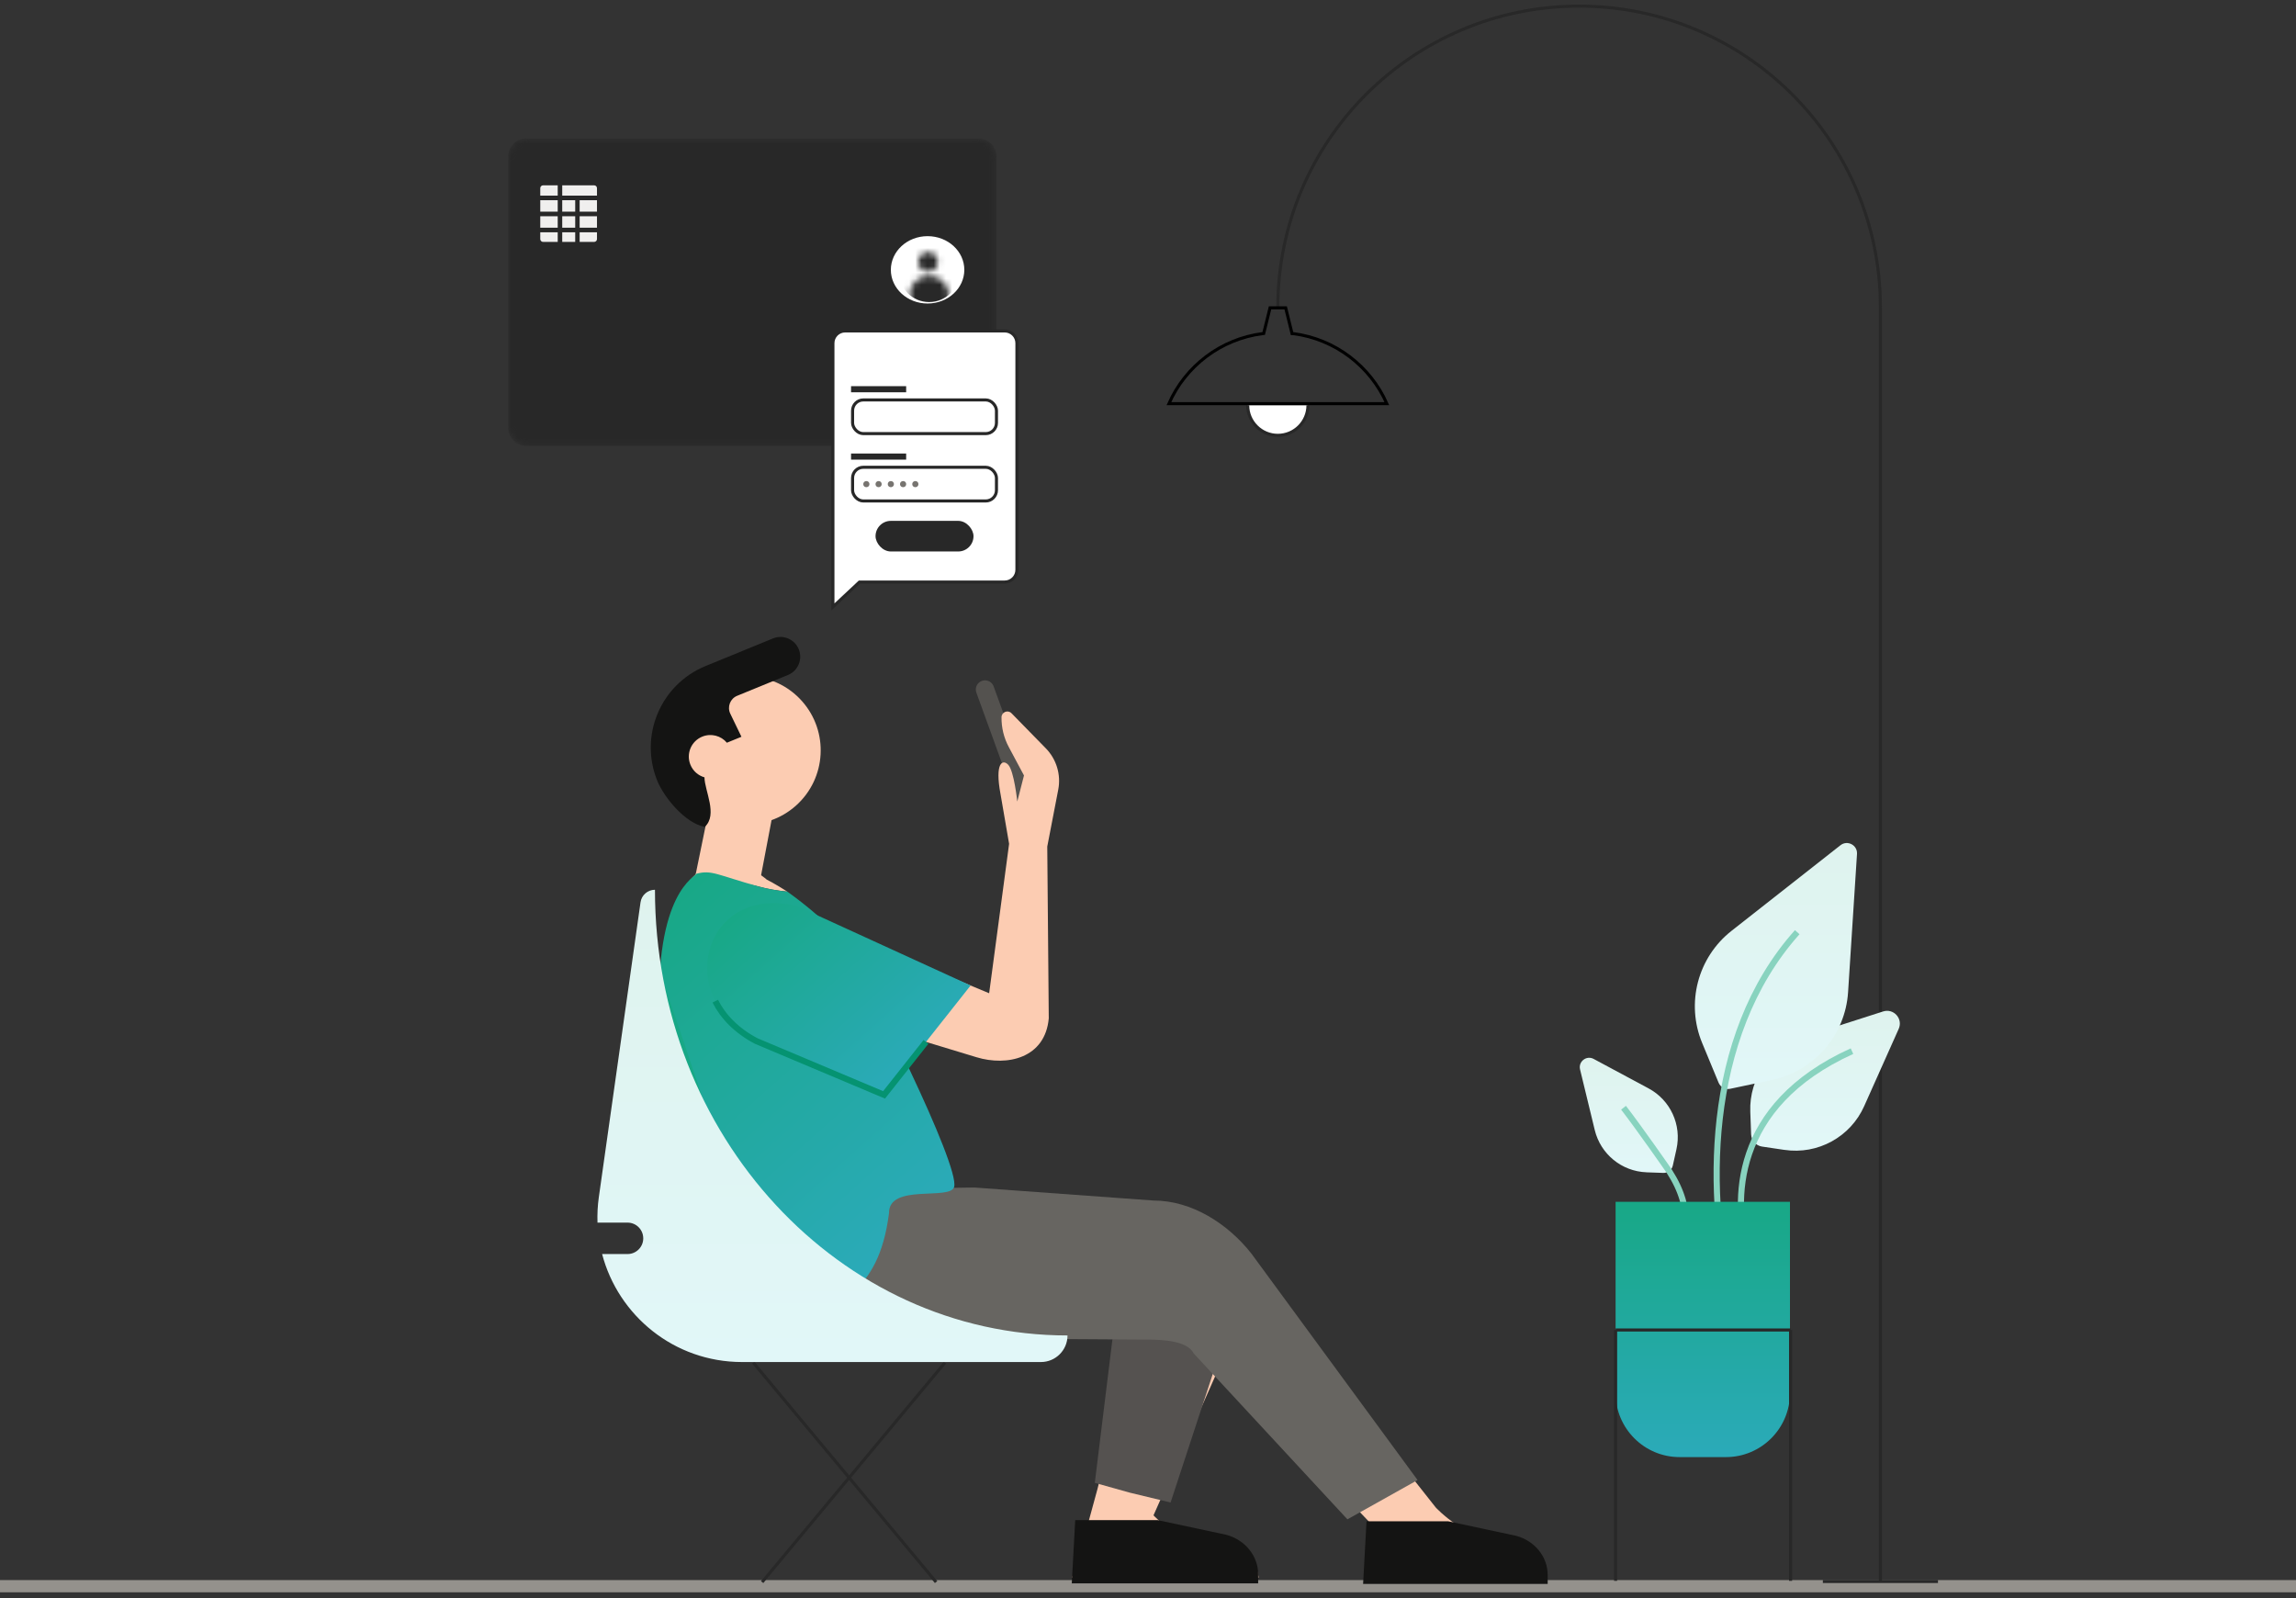 <svg width="375" height="261" viewBox="0 0 375 261" fill="none" xmlns="http://www.w3.org/2000/svg">
<rect x="0" y="0" width="375" height="261" fill="#333333" stroke="none"/>
<mask id="mask0_14_7191" style="mask-type:alpha" maskUnits="userSpaceOnUse" x="83" y="22" width="80" height="51">
<path d="M85.954 22.606H159.812C161.444 22.606 162.767 23.929 162.767 25.56V69.875C162.767 71.507 161.444 72.829 159.812 72.829H85.954C84.323 72.829 83 71.507 83 69.875V25.56C83 23.929 84.323 22.606 85.954 22.606Z" fill="#18A886"/>
</mask>
<g mask="url(#mask0_14_7191)">
<path d="M85.954 22.606H159.812C161.444 22.606 162.767 23.929 162.767 25.56V69.875C162.767 71.507 161.444 72.829 159.812 72.829H85.954C84.323 72.829 83 71.507 83 69.875V25.56C83 23.929 84.323 22.606 85.954 22.606Z" fill="#282828"/>
</g>
<path d="M97.041 39.511H94.673V37.936H97.503V39.05C97.503 39.172 97.454 39.289 97.367 39.376C97.281 39.462 97.163 39.511 97.041 39.511ZM93.945 39.511H91.828V37.936H93.945V39.511ZM91.091 39.511H88.702C88.58 39.511 88.462 39.462 88.376 39.376C88.289 39.289 88.24 39.172 88.24 39.049V37.936H91.09L91.091 39.511ZM97.503 37.189H94.673V35.317H97.503V37.189ZM93.945 37.189H91.828V35.317H93.945V37.189ZM91.091 37.189H88.24V35.317H91.09L91.091 37.189ZM97.503 34.57H94.673V32.698H97.503V34.57ZM93.945 34.57H91.828V32.698H93.945V34.57ZM91.091 34.57H88.24V32.698H91.09L91.091 34.57ZM97.503 31.952H91.828V30.269H97.041C97.163 30.269 97.281 30.318 97.368 30.405C97.454 30.491 97.503 30.609 97.503 30.731V31.952ZM91.091 31.952H88.24V30.731C88.24 30.609 88.289 30.491 88.376 30.405C88.462 30.318 88.58 30.269 88.702 30.269H91.09L91.091 31.952Z" fill="#F0EFEE"/>
<path d="M160.879 112.62L168.148 132.644" stroke="#54524F" stroke-width="3" stroke-miterlimit="10" stroke-linecap="round"/>
<path d="M130 131.583C134.987 127.13 135.42 119.478 130.967 114.491C126.514 109.504 118.861 109.071 113.874 113.524C108.887 117.976 108.454 125.629 112.907 130.616C117.36 135.603 125.013 136.036 130 131.583Z" fill="#FCCCB2"/>
<path d="M117.841 127.803C119.093 126.686 119.201 124.765 118.084 123.514C116.966 122.262 115.046 122.153 113.794 123.271C112.542 124.389 112.434 126.309 113.551 127.561C114.669 128.812 116.589 128.921 117.841 127.803Z" fill="#FCCCB2"/>
<path d="M115.664 132.834L113.602 142.908L124.239 143.307L126.524 131.275L115.664 132.834Z" fill="#FCCCB2"/>
<path d="M128.598 145.628C126.974 145.465 125.382 145.199 123.923 144.794C117.059 142.884 112.406 147.879 109.851 148.559C110.841 146.268 112.121 144.223 113.713 142.709C120.754 139.279 125.206 143.648 125.206 143.648C125.206 143.648 126.633 144.368 128.598 145.628Z" fill="#FCCCB2"/>
<path d="M177.895 248.153L175.1 257.669H205.562C205.562 257.669 205.237 253.121 200.493 253.121C193.527 253.121 188.4 247.496 188.4 247.496L202.122 216.553L184.914 220.318L179.27 243.11L177.895 248.153Z" fill="#FCCCB2"/>
<path d="M182.021 216.063L178.812 242.193L184.542 243.798L191.189 245.402L200.816 216.063H182.021Z" fill="#555250"/>
<path d="M234.481 246.193L213.194 219.272L201.777 225.663L223.939 248.895L223.392 251.622C222.538 254.398 223.392 257.78 223.392 257.78L252.161 257.211C252.161 257.211 253.266 252.642 246.495 252.205C239.544 251.752 234.481 246.196 234.481 246.196V246.193Z" fill="#FCCCB2"/>
<path d="M125.301 194.446C118.911 207.47 121.125 216.824 132.426 217.805C141.78 218.618 175.768 218.713 187.459 218.796C189.839 218.814 193.903 218.946 194.979 221.071L220.07 248.153L231.531 241.735L204.363 204.714C200.503 199.84 194.628 196.083 188.412 196.083L159.129 193.955L125.301 194.446Z" fill="#676561"/>
<path d="M137.889 154.174C141.841 160.309 156.792 190.372 155.839 193.854C155.221 196.125 145.129 193.246 145.2 198.139C144.313 205.084 142.055 208.535 139.289 211.143C135.809 214.429 130.377 215.662 124.468 215.133C112.247 195.3 107.72 166.619 107.72 166.619C106.838 145.628 113.715 143.173 113.715 142.714C116.267 142.036 117.056 142.886 123.923 144.794C125.38 145.196 126.974 145.464 128.598 145.628C128.598 145.628 135.536 150.522 137.889 154.174Z" fill="url(#paint0_linear_14_7191)"/>
<path d="M124.911 148.853C134.011 150.538 161.555 162.225 161.555 162.225L164.814 137.821L163.408 129.662C162.461 124.62 163.741 123.933 164.663 124.9C165.63 125.907 166.15 130.914 166.15 130.914L167.245 126.656L164.764 122.017C163.961 120.519 163.554 118.842 163.576 117.142C163.589 116.295 164.615 115.886 165.206 116.491L170.816 122.228C172.555 124.007 173.312 126.528 172.841 128.973L171.047 138.27L171.293 166.324C170.709 172.84 164.505 174.199 159.488 172.676L132.385 164.451" fill="#FCCCB2"/>
<path d="M130.224 148.004L158.529 160.957L144.394 178.828L123.508 170.031C109.594 162.688 115.099 144.266 130.226 148.002L130.224 148.004Z" fill="url(#paint1_linear_14_7191)"/>
<path d="M116.821 163.517C118.078 166.008 120.266 168.321 123.506 170.028L144.392 178.825L151.238 170.172" stroke="#059371" stroke-miterlimit="10"/>
<path d="M375 258.072H0V260.072H375V258.072Z" fill="#94918C"/>
<path d="M252.778 258.704H222.632L223.189 248.474H236.538L247.621 250.842C250.677 251.668 252.778 254.269 252.778 257.223V258.708V258.704Z" fill="#141413"/>
<path d="M205.491 258.614H175.05L175.611 248.283H189.092L200.284 250.674C203.369 251.509 205.491 254.135 205.491 257.118V258.617V258.614Z" fill="#141413"/>
<path d="M101.705 183.899L107.46 157.66L118.232 189.68L101.705 183.899Z" fill="#18A886"/>
<path d="M297.723 258.302H316.525" stroke="#282828" stroke-width="0.5" stroke-miterlimit="10"/>
<path d="M307.122 258.302V50.209C307.122 23.032 285.09 1 257.914 1C230.738 1 208.705 23.032 208.705 50.209" stroke="#282828" stroke-width="0.5" stroke-miterlimit="10"/>
<path d="M203.782 66.179C203.782 68.899 205.985 71.103 208.705 71.103C211.425 71.103 213.629 68.899 213.629 66.179" fill="white"/>
<path d="M203.782 66.179C203.782 68.899 205.985 71.103 208.705 71.103C211.425 71.103 213.629 68.899 213.629 66.179" stroke="#282828" stroke-width="0.5" stroke-miterlimit="10"/>
<path d="M210.98 54.299L211.026 54.489H211.213C218.072 55.368 223.816 59.822 226.509 65.926H190.916C193.611 59.818 199.361 55.364 206.227 54.487L206.397 54.465L206.438 54.299L207.431 50.281H209.987L210.98 54.299Z" stroke="black" stroke-width="0.5"/>
<path d="M291.468 187.815L287.791 187.27C286.796 187.122 286.045 186.286 286.007 185.28L285.87 181.565C285.667 176.067 289.151 171.105 294.391 169.425L307.568 165.2C309.29 164.649 310.849 166.392 310.112 168.041L304.469 180.673C302.224 185.697 296.912 188.613 291.468 187.811V187.815Z" fill="url(#paint2_linear_14_7191)"/>
<path d="M302.479 171.683C282.809 180.583 283.022 196.294 285.519 204.815" stroke="#88D3BF" stroke-miterlimit="10"/>
<path d="M289.454 176.376L282.585 177.832C281.797 178.001 281.002 177.581 280.695 176.837L278.01 170.351C275.32 163.857 277.283 156.372 282.809 152.03L300.6 138.051C301.736 137.159 303.392 138.03 303.299 139.473L301.843 162.049C301.392 169.063 296.327 174.916 289.454 176.376Z" fill="url(#paint3_linear_14_7191)"/>
<path d="M293.538 152.254C278.116 169.473 278.732 195.998 282.95 212.807" stroke="#88D3BF" stroke-miterlimit="10"/>
<path d="M268.927 191.474L271.66 191.57C272.401 191.598 273.055 191.092 273.217 190.369L273.812 187.697C274.694 183.744 272.834 179.685 269.264 177.77L260.288 172.953C259.117 172.323 257.754 173.38 258.067 174.671L260.467 184.57C261.421 188.506 264.877 191.329 268.927 191.47V191.474Z" fill="url(#paint4_linear_14_7191)"/>
<path d="M265.167 180.924C267.653 184.14 272.415 190.954 272.621 191.274C274.725 194.562 275.365 197.11 275.627 201.022" stroke="#88D3BF" stroke-miterlimit="10"/>
<path d="M263.876 196.295H292.35V227.53C292.35 233.301 287.664 237.987 281.893 237.987H274.329C268.558 237.987 263.872 233.301 263.872 227.53V196.295H263.876Z" fill="url(#paint5_linear_14_7191)"/>
<path d="M263.874 217.226V258.198" stroke="#282828" stroke-width="0.5" stroke-miterlimit="10"/>
<path d="M292.452 217.226H263.874" stroke="#282828" stroke-width="0.5" stroke-miterlimit="10"/>
<path d="M292.452 217.226V258.198" stroke="#282828" stroke-width="0.5" stroke-miterlimit="10"/>
<path d="M154.341 222.556L124.476 258.4" stroke="#282828" stroke-width="0.5" stroke-miterlimit="10"/>
<path d="M123.031 222.556L152.89 258.4" stroke="#282828" stroke-width="0.5" stroke-miterlimit="10"/>
<path d="M105.059 202.256C105.059 200.837 103.91 199.688 102.491 199.688H97.587C97.541 198.326 97.606 196.938 97.805 195.534L104.616 147.372C104.782 146.199 105.787 145.325 106.973 145.325C106.973 185.529 137.141 218.118 174.354 218.118C174.354 220.516 172.409 222.46 170.011 222.46H121.196C110.085 222.46 100.967 214.851 98.341 204.822H102.493C103.912 204.822 105.061 203.673 105.061 202.254L105.059 202.256Z" fill="url(#paint6_linear_14_7191)"/>
<path d="M107.365 127.553C108.443 130.184 111.828 134.414 115.105 135.057C117.282 133.059 115.076 129.157 115.06 126.962C114.055 126.676 113.192 125.949 112.766 124.908C112.028 123.107 112.889 121.055 114.689 120.316C116.147 119.721 117.766 120.168 118.721 121.308L121.098 120.336L119.278 116.567C118.74 115.451 119.253 114.109 120.399 113.642L128.697 110.245C128.726 110.231 128.757 110.221 128.784 110.205C130.374 109.503 131.12 107.657 130.457 106.037C130.118 105.209 129.478 104.603 128.718 104.283C127.96 103.961 127.079 103.935 126.251 104.273L115.233 108.786C107.875 111.798 104.353 120.202 107.368 127.559L107.365 127.553Z" fill="#141413"/>
<path fill-rule="evenodd" clip-rule="evenodd" d="M138.039 54.049C136.934 54.049 136.039 54.945 136.039 56.049V94.661V95.066V99.128L140.371 95.066H164.091C165.196 95.066 166.091 94.171 166.091 93.066V56.049C166.091 54.945 165.196 54.049 164.091 54.049H138.039Z" fill="white"/>
<path d="M136.039 99.128H135.789V99.705L136.21 99.31L136.039 99.128ZM140.371 95.066V94.816H140.273L140.2 94.884L140.371 95.066ZM136.289 56.049C136.289 55.083 137.073 54.299 138.039 54.299V53.799C136.796 53.799 135.789 54.807 135.789 56.049H136.289ZM136.289 94.661V56.049H135.789V94.661H136.289ZM135.789 94.661V95.066H136.289V94.661H135.789ZM135.789 95.066V99.128H136.289V95.066H135.789ZM136.21 99.31L140.542 95.249L140.2 94.884L135.868 98.945L136.21 99.31ZM164.091 94.816H140.371V95.316H164.091V94.816ZM165.841 93.066C165.841 94.033 165.058 94.816 164.091 94.816V95.316C165.334 95.316 166.341 94.309 166.341 93.066H165.841ZM165.841 56.049V93.066H166.341V56.049H165.841ZM164.091 54.299C165.058 54.299 165.841 55.083 165.841 56.049H166.341C166.341 54.807 165.334 53.799 164.091 53.799V54.299ZM138.039 54.299H164.091V53.799H138.039V54.299Z" fill="#282828"/>
<rect x="143" y="85.072" width="16" height="5" rx="2.5" fill="#282828"/>
<rect width="9" height="1" transform="matrix(1 0 0 -1 139 75.072)" fill="#282828"/>
<rect width="9" height="1" transform="matrix(1 0 0 -1 139 64.072)" fill="#282828"/>
<path d="M157.75 44.072C157.75 47.229 154.971 49.822 151.5 49.822C148.029 49.822 145.25 47.229 145.25 44.072C145.25 40.915 148.029 38.322 151.5 38.322C154.971 38.322 157.75 40.915 157.75 44.072Z" fill="white" stroke="#282828" stroke-width="0.5"/>
<rect x="139.25" y="76.322" width="23.5" height="5.5" rx="1.75" stroke="#282828" stroke-width="0.5"/>
<rect x="139.25" y="65.322" width="23.5" height="5.5" rx="1.75" stroke="#282828" stroke-width="0.5"/>
<mask id="mask1_14_7191" style="mask-type:alpha" maskUnits="userSpaceOnUse" x="148" y="41" width="7" height="11">
<circle cx="151.755" cy="48.275" r="3.185" fill="#282828"/>
<circle cx="151.578" cy="42.79" r="1.592" fill="#282828"/>
</mask>
<g mask="url(#mask1_14_7191)">
<circle cx="151.755" cy="44.383" r="4.954" fill="#282828"/>
</g>
<circle cx="141.5" cy="79.072" r="0.5" fill="#777470"/>
<circle cx="143.5" cy="79.072" r="0.5" fill="#777470"/>
<circle cx="145.5" cy="79.072" r="0.5" fill="#777470"/>
<circle cx="147.5" cy="79.072" r="0.5" fill="#777470"/>
<circle cx="149.5" cy="79.072" r="0.5" fill="#777470"/>
<defs>
<linearGradient id="paint0_linear_14_7191" x1="102.65" y1="152.594" x2="147.994" y2="203.377" gradientUnits="userSpaceOnUse">
<stop stop-color="#18A886"/>
<stop offset="1" stop-color="#2BAAB9"/>
</linearGradient>
<linearGradient id="paint1_linear_14_7191" x1="123.201" y1="146.365" x2="148.73" y2="174.956" gradientUnits="userSpaceOnUse">
<stop stop-color="#18A886"/>
<stop offset="1" stop-color="#2BAAB9"/>
</linearGradient>
<linearGradient id="paint2_linear_14_7191" x1="298.081" y1="165.096" x2="298.081" y2="187.943" gradientUnits="userSpaceOnUse">
<stop stop-color="#DFF3EE"/>
<stop offset="1" stop-color="#E1F7F8"/>
</linearGradient>
<linearGradient id="paint3_linear_14_7191" x1="290.059" y1="137.69" x2="290.059" y2="177.87" gradientUnits="userSpaceOnUse">
<stop stop-color="#DFF3EE"/>
<stop offset="1" stop-color="#E1F7F8"/>
</linearGradient>
<linearGradient id="paint4_linear_14_7191" x1="266.025" y1="172.766" x2="266.025" y2="191.571" gradientUnits="userSpaceOnUse">
<stop stop-color="#DFF3EE"/>
<stop offset="1" stop-color="#E1F7F8"/>
</linearGradient>
<linearGradient id="paint5_linear_14_7191" x1="278.111" y1="196.295" x2="278.111" y2="237.987" gradientUnits="userSpaceOnUse">
<stop stop-color="#18A886"/>
<stop offset="1" stop-color="#2BAAB9"/>
</linearGradient>
<linearGradient id="paint6_linear_14_7191" x1="135.963" y1="145.325" x2="135.963" y2="222.46" gradientUnits="userSpaceOnUse">
<stop stop-color="#DFF3EE"/>
<stop offset="1" stop-color="#E1F7F8"/>
</linearGradient>
</defs>
</svg>

